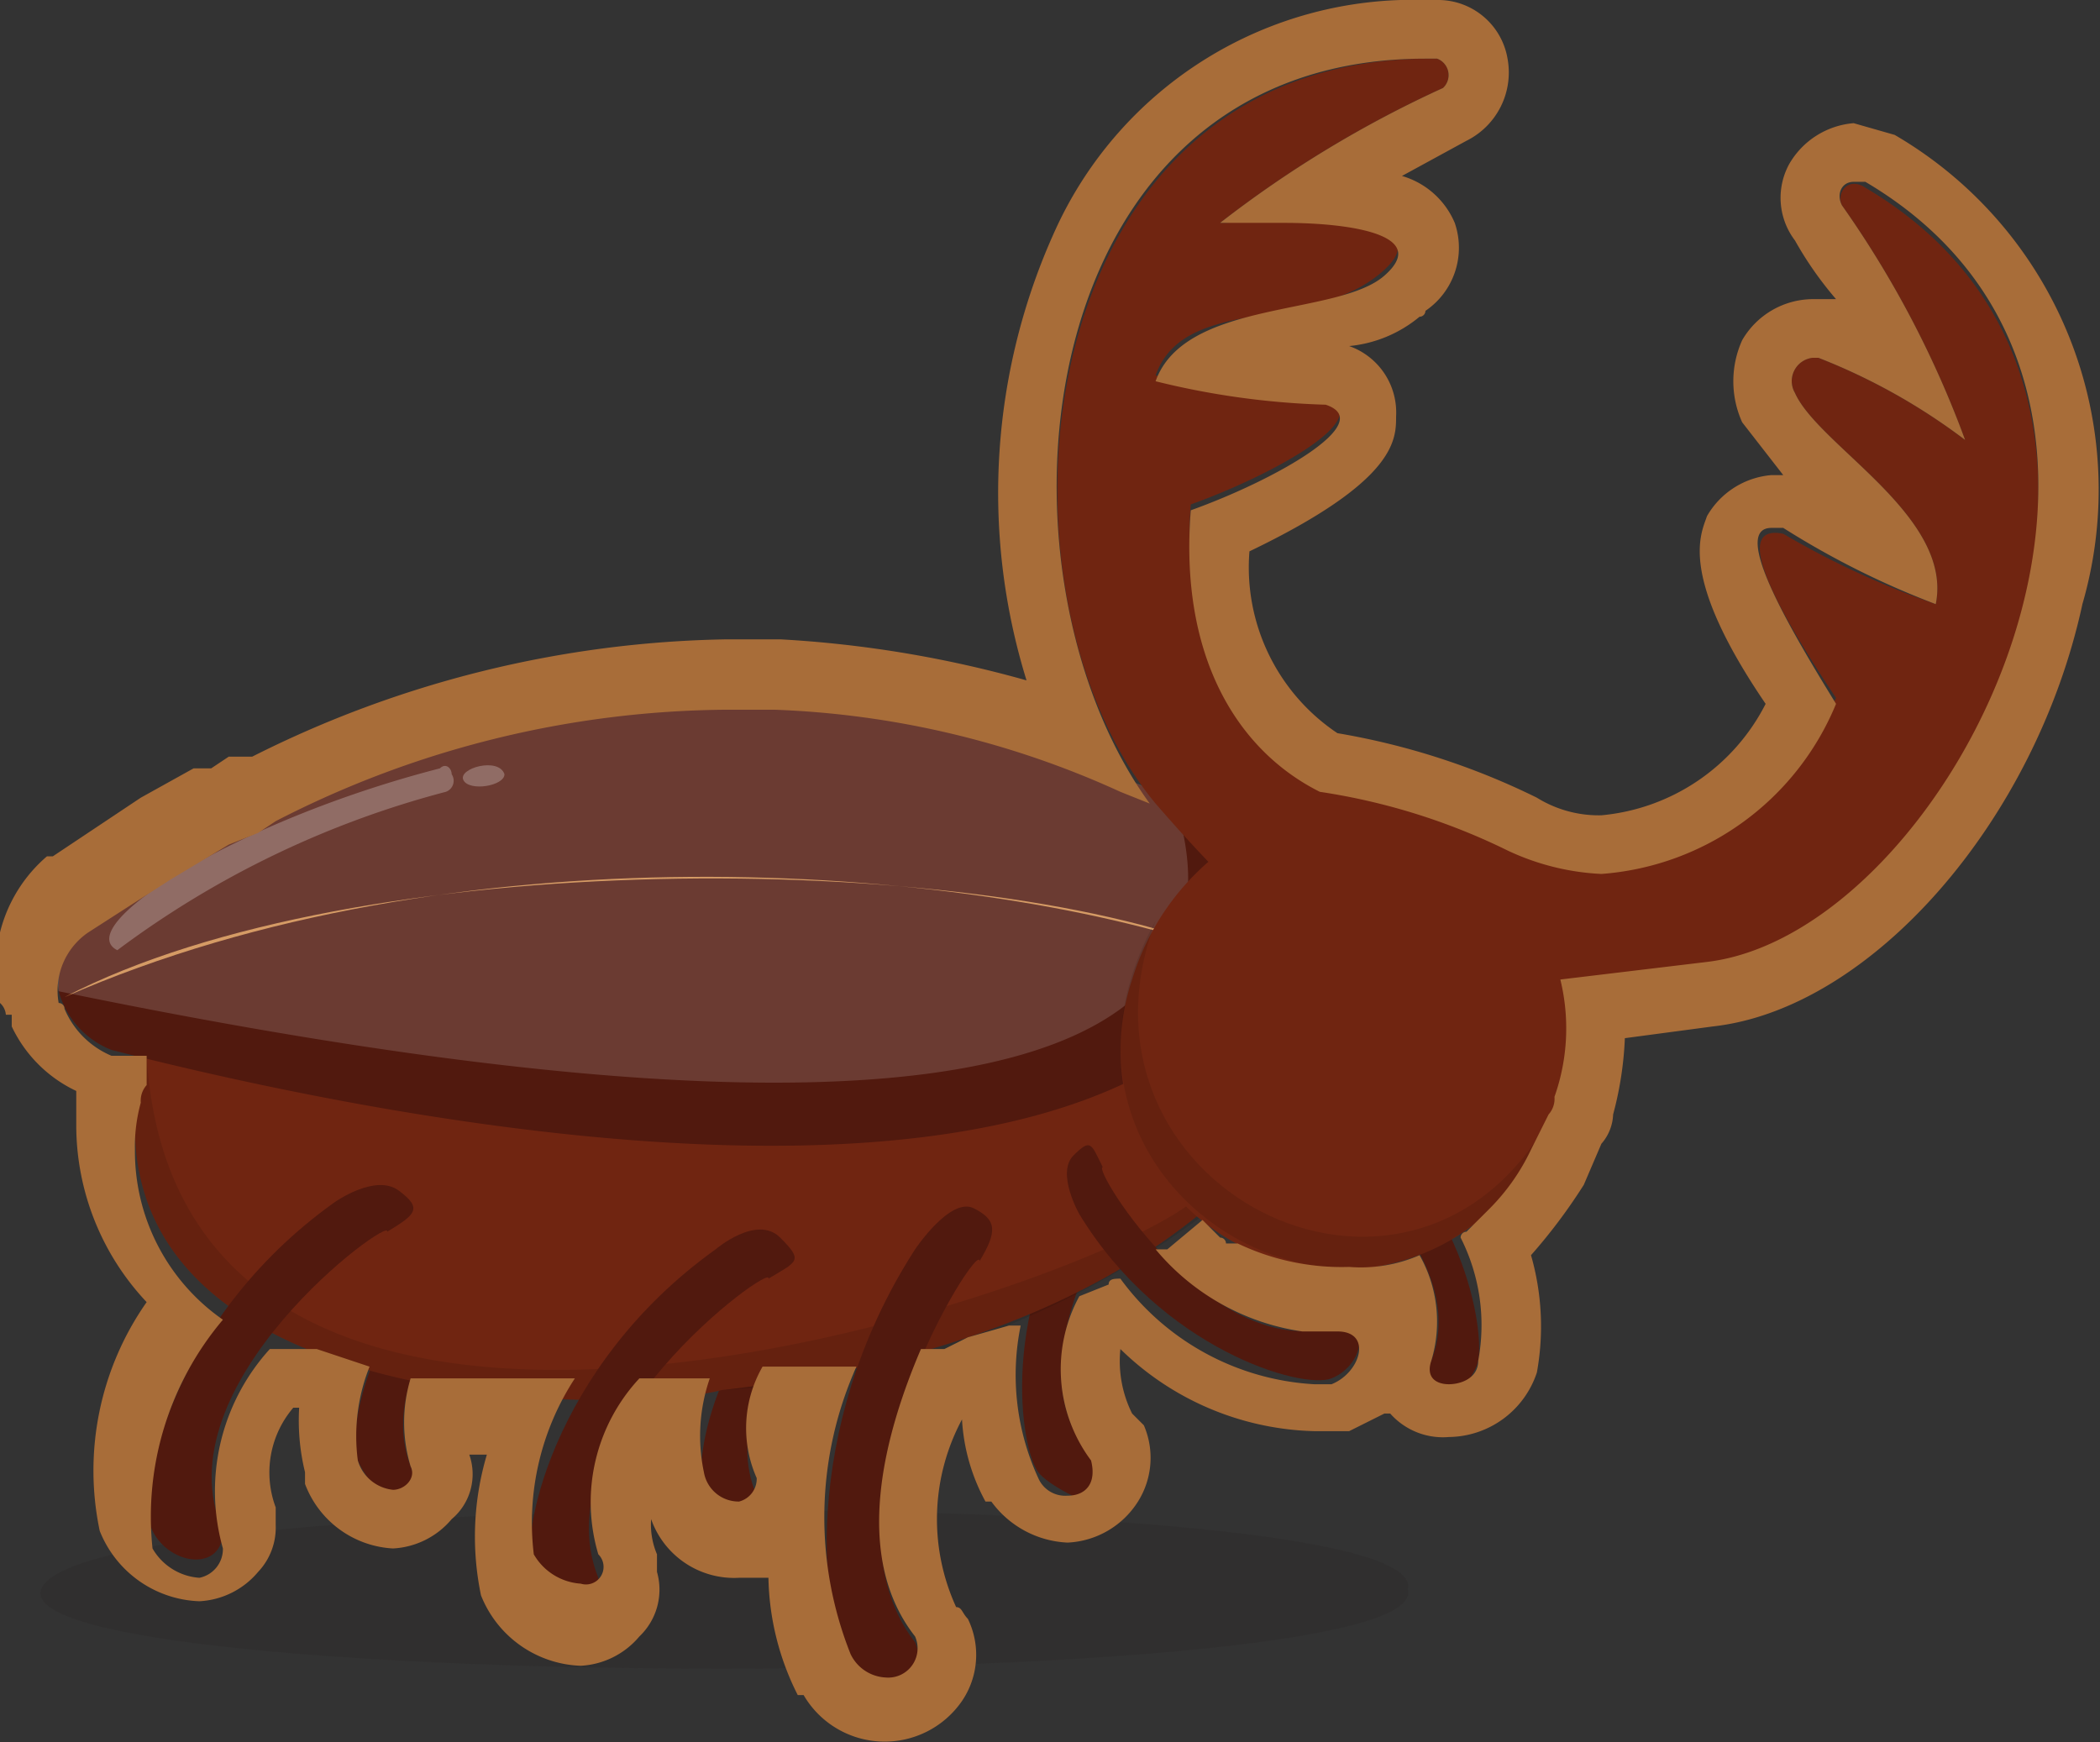 <svg xmlns="http://www.w3.org/2000/svg" viewBox="0 0 35.8 29.7"><rect x="0" y="0" width="35.8" height="29.7" fill="#333333" stroke="none"/><g id="Layer_2" data-name="Layer 2"><g id="Layer_1-2" data-name="Layer 1"><path d="M24,27.1c.5,1.8-23.9,1.8-23.3,0S24.5,25.3,24,27.1Z" style="fill:#231f20;opacity:0.15"/><path d="M9.3,20.8c.1-.2-3.1,2.1-2.3,4.2s-.7.4-.9-.1.2-2.8,2.5-4.5c0,0,.6-.4.9-.2S9.7,20.6,9.3,20.8Z" style="fill:#51190e"/><path d="M15.2,21.3c0-.2-3.2,2.1-2.3,4.2,0,.5-.7.4-.9-.1s.2-2.8,2.4-4.5c0,0,.6-.4,1-.2S15.6,21.1,15.2,21.3Z" style="fill:#51190e"/><path d="M19.5,20.2c-.1-.3-2.4,3-.9,4.6s-.6.7-.9.3-.7-2.8.9-5.1c0,0,.5-.6.8-.4S19.8,19.8,19.5,20.2Z" style="fill:#51190e"/><path d="M21.6,19.6c-2.2,2.5-5.7,3.7-9.3,4.1-1.5.4-9.9.5-10-4.4A3.4,3.4,0,0,1,2.5,18c1-4.5,12.9-2.7,17.4-2.4Z" style="fill:#702511"/><path d="M20.8,20.5a15.2,15.2,0,0,1-8.5,3.2c-1.5.4-9.9.5-10-4.4A3.4,3.4,0,0,1,2.5,18c.6,10,18.5,3.1,18,2.2Z" style="opacity:0.1"/><path d="M22,19.1c-.1-.2,3.2,2.1,2.4,4.1s.7.5.8,0-.2-2.9-2.5-4.5c0,0-.6-.4-.9-.2S21.6,18.9,22,19.1Z" style="fill:#51190e"/><path d="M20.3,17.8C16,21,6.2,19,1.9,17.9a1.5,1.5,0,0,1-.9-1,1.5,1.5,0,0,1,.5-1.2c7.9-5.5,15-4.3,19.8-1.3C21,15.3,20.6,17,20.3,17.8Z" style="fill:#51190e"/><path d="M20.8,16.2h0c-4.4-1.5-13.1-2.1-19.7.8h0C6.1,14.4,16.5,14.5,20.8,16.2Z" style="fill:#ce894a"/><path d="M6.6,21c.1-.3-3.9,2.6-2.8,5.1,0,.7-.9.6-1.2,0s.3-3.6,3.1-5.6c0,0,.7-.5,1.1-.2S7.1,20.7,6.6,21Z" style="fill:#51190e"/><path d="M18.8,19.9c-.2,0,1.9,3.4,4,2.7.6,0,.4.7-.1.9s-2.9-.5-4.3-2.8c0,0-.4-.7-.1-1S18.6,19.5,18.8,19.9Z" style="fill:#51190e"/><path d="M13.1,21.8c.1-.3-3.9,2.6-2.9,5.1.1.7-.8.6-1.1,0s.3-3.6,3.1-5.6c0,0,.7-.6,1.1-.2S13.6,21.5,13.1,21.8Z" style="fill:#51190e"/><path d="M16.7,21.5c0-.4-2.9,4.2-1.1,6.5.3.7-.6.9-1.1.3s-.9-3.9,1.1-7c0,0,.6-.9,1-.7S17,21,16.7,21.5Z" style="fill:#51190e"/><path d="M1,16.9a1.2,1.2,0,0,1,.5-1.2C9.4,10.3,15,11.6,20,13.6,21,16.5,19.9,20.8,1,16.9Z" style="fill:#fff;opacity:0.15"/><path d="M22.5,16.1c-.7-.2-1.5-.9-2.8-2.4C16.7,10.1,17.4.9,24.5,1a.3.3,0,0,1,.1.5,19.1,19.1,0,0,0-3.8,2.3h.1s3.9-.3,2.7.8-3.4.4-3.9,1.8a13.6,13.6,0,0,0,2.9.4c.9.3-.9,1.3-2.3,1.8-.2,2.8,1.1,4.5,2.6,5" style="fill:#702511"/><path d="M25.6,14.3c1.7,1,4.2.4,5.7-2.4-.8-1.2-1.9-3-.9-2.8A14.4,14.4,0,0,0,33,10.3c.3-1.5-2-2.7-2.4-3.6a.4.4,0,0,1,.4-.6,10.4,10.4,0,0,1,2.5,1.4,17.2,17.2,0,0,0-2.1-4c-.1-.2.1-.5.4-.3,6.1,3.6,1.5,12.8-2.7,13.3-2.5.2-3.6.7-4.5.1" style="fill:#702511"/><path d="M26.5,18.8a.4.4,0,0,1-.1.3,3.7,3.7,0,0,1-7.1-2.4A4.3,4.3,0,0,1,21.7,14c-1.7-1.8,6.7.7,4.3,1.3A3.8,3.8,0,0,1,26.5,18.8Z" style="fill:#702511"/><path d="M26.4,19.1c-2.2,5.2-9.4,1.5-6.7-3.4C18,20.2,24,23.3,26.4,19.1Z" style="opacity:0.1"/><g style="opacity:0.25"><path d="M2,16.2c-.8-.4,2-2.2,5.5-3.1.1-.1.2,0,.2.1a.2.2,0,0,1-.1.3A16.2,16.2,0,0,0,2,16.2Z" style="fill:#fff"/></g><path d="M8.6,13.2c0,.2-.6.3-.7.1S8.5,12.9,8.6,13.2Z" style="fill:#fff;opacity:0.25"/><path d="M24.3,1h.2a.3.3,0,0,1,.1.5,19.1,19.1,0,0,0-3.8,2.3h1.1c1.1,0,2.5.2,1.7.9s-3.4.4-3.9,1.8a13.6,13.6,0,0,0,2.9.4c.9.3-.9,1.3-2.3,1.8-.2,2.5.8,4.1,2.2,4.8a10.9,10.9,0,0,1,3.2,1,4.2,4.2,0,0,0,1.6.4,4.7,4.7,0,0,0,4-2.9C30.5,10.7,29.5,9,30.2,9h.2A14.4,14.4,0,0,0,33,10.3c.3-1.5-2-2.7-2.4-3.6a.4.4,0,0,1,.3-.6H31a10.4,10.4,0,0,1,2.5,1.4,17.2,17.2,0,0,0-2.1-4c-.1-.2,0-.4.2-.4h.2c6.1,3.6,1.5,12.8-2.7,13.3l-2.5.3a3.5,3.5,0,0,1-.1,2,.4.4,0,0,1-.1.3l-.3.6a3.6,3.6,0,0,1-.7,1L25,21a.1.1,0,0,0-.1.1h0a3.3,3.3,0,0,1,.3,2.1c0,.3-.3.4-.5.4s-.4-.1-.3-.4a2.3,2.3,0,0,0-.2-1.8,2.5,2.5,0,0,1-1.2.2,4.1,4.1,0,0,1-1.9-.4h-.2a.1.1,0,0,0-.1-.1l-.3-.3-.6.5h-.2a4,4,0,0,0,2.5,1.4h.6c.6,0,.4.7-.1.9h-.3a4.4,4.4,0,0,1-3.3-1.8c-.1,0-.2,0-.2.1l-.5.2a2.6,2.6,0,0,0,.2,2.8c.1.4-.1.6-.4.6a.5.5,0,0,1-.5-.3,4.2,4.2,0,0,1-.3-2.6h-.2l-.7.2-.4.2h-.4c-.6,1.4-1.2,3.5-.1,4.9a.5.5,0,0,1-.5.7.7.7,0,0,1-.6-.4,6.3,6.3,0,0,1,.1-4.9H13a2.1,2.1,0,0,0-.1,1.9.4.4,0,0,1-.3.4.6.6,0,0,1-.6-.5,3,3,0,0,1,.1-1.6H10.9a3.1,3.1,0,0,0-.7,3,.3.3,0,0,1-.3.5,1,1,0,0,1-.8-.5,4.5,4.5,0,0,1,.7-3L7,23.5A2.6,2.6,0,0,0,7,25c.1.2-.1.4-.3.4a.7.7,0,0,1-.6-.5,3.2,3.2,0,0,1,.2-1.6L5.4,23H4.6a3.6,3.6,0,0,0-.8,3.4.5.5,0,0,1-.4.5,1,1,0,0,1-.8-.5,5.2,5.2,0,0,1,1.2-3.9,3.5,3.5,0,0,1-1.5-2.9,2.8,2.8,0,0,1,.1-.8.4.4,0,0,1,.1-.3V18H1.9a1.5,1.5,0,0,1-.8-.8h0a.1.1,0,0,0-.1-.1H1a1.2,1.2,0,0,1,.5-1.2l1.4-.9,1-.6.5-.2.3-.2a17,17,0,0,1,7.7-1.9h.8a15.5,15.5,0,0,1,5.9,1.4l.5.2C16.7,9.7,17.5,1,24.3,1m0-1A6.7,6.7,0,0,0,18,3.9a10.8,10.8,0,0,0-.5,7.7,19.4,19.4,0,0,0-4.2-.7h-.9a18.6,18.6,0,0,0-8.1,2H3.9l-.3.2H3.3l-.9.5-1.5,1H.8A2.5,2.5,0,0,0,0,17.1a.3.3,0,0,1,.1.2H.2v.2a2.3,2.3,0,0,0,1.1,1.1v.6h0a4.4,4.4,0,0,0,1.2,3,5,5,0,0,0-.8,3.9h0a1.9,1.9,0,0,0,1.7,1.2,1.4,1.4,0,0,0,1-.5A1.1,1.1,0,0,0,4.7,26v-.3A1.7,1.7,0,0,1,5,24h.1a3.7,3.7,0,0,0,.1,1.1v.2a1.7,1.7,0,0,0,1.5,1.1,1.4,1.4,0,0,0,1-.5A1,1,0,0,0,8,24.8h.3a4.9,4.9,0,0,0-.1,2.4h0a1.9,1.9,0,0,0,1.7,1.2,1.4,1.4,0,0,0,1-.5,1.1,1.1,0,0,0,.3-1.1v-.3a1.3,1.3,0,0,1-.1-.6,1.5,1.5,0,0,0,1.5,1h.5a4.6,4.6,0,0,0,.5,2h.1a1.6,1.6,0,0,0,2.7.1,1.4,1.4,0,0,0,.1-1.4c-.1-.1-.1-.2-.2-.2a3.6,3.6,0,0,1,.1-3.2,3.3,3.3,0,0,0,.4,1.4h.1a1.7,1.7,0,0,0,1.3.7,1.5,1.5,0,0,0,1.2-.7,1.4,1.4,0,0,0,.1-1.3l-.2-.2a2,2,0,0,1-.2-1.1,4.9,4.9,0,0,0,3.3,1.4H23l.6-.3h.1a1.2,1.2,0,0,0,1,.4,1.6,1.6,0,0,0,1.5-1.1h0a4.4,4.4,0,0,0-.1-2h0a9.4,9.4,0,0,0,.9-1.2l.3-.7a.8.8,0,0,0,.2-.5,5.9,5.9,0,0,0,.2-1.3l1.5-.2c2.7-.3,5.5-3.5,6.3-7.2a7,7,0,0,0-3.2-8l-.7-.2a1.4,1.4,0,0,0-1.1.7,1.2,1.2,0,0,0,.1,1.3,6.1,6.1,0,0,0,.7,1h-.4a1.4,1.4,0,0,0-1.2.7,1.7,1.7,0,0,0,0,1.4l.7.9h-.2a1.4,1.4,0,0,0-1.1.7c-.1.3-.5,1,1,3.2a3.5,3.5,0,0,1-2.8,1.9,2,2,0,0,1-1.1-.3,12.3,12.3,0,0,0-3.4-1.1,3.4,3.4,0,0,1-1.5-3.1c2.5-1.2,2.5-1.9,2.5-2.3A1.2,1.2,0,0,0,23,5.9a2.2,2.2,0,0,0,1.2-.5.1.1,0,0,0,.1-.1,1.3,1.3,0,0,0,.5-1.5,1.4,1.4,0,0,0-.9-.8L25,2.4A1.3,1.3,0,0,0,25.7,1a1.2,1.2,0,0,0-1.2-1Z" style="fill:#a86d39"/></g></g></svg>
